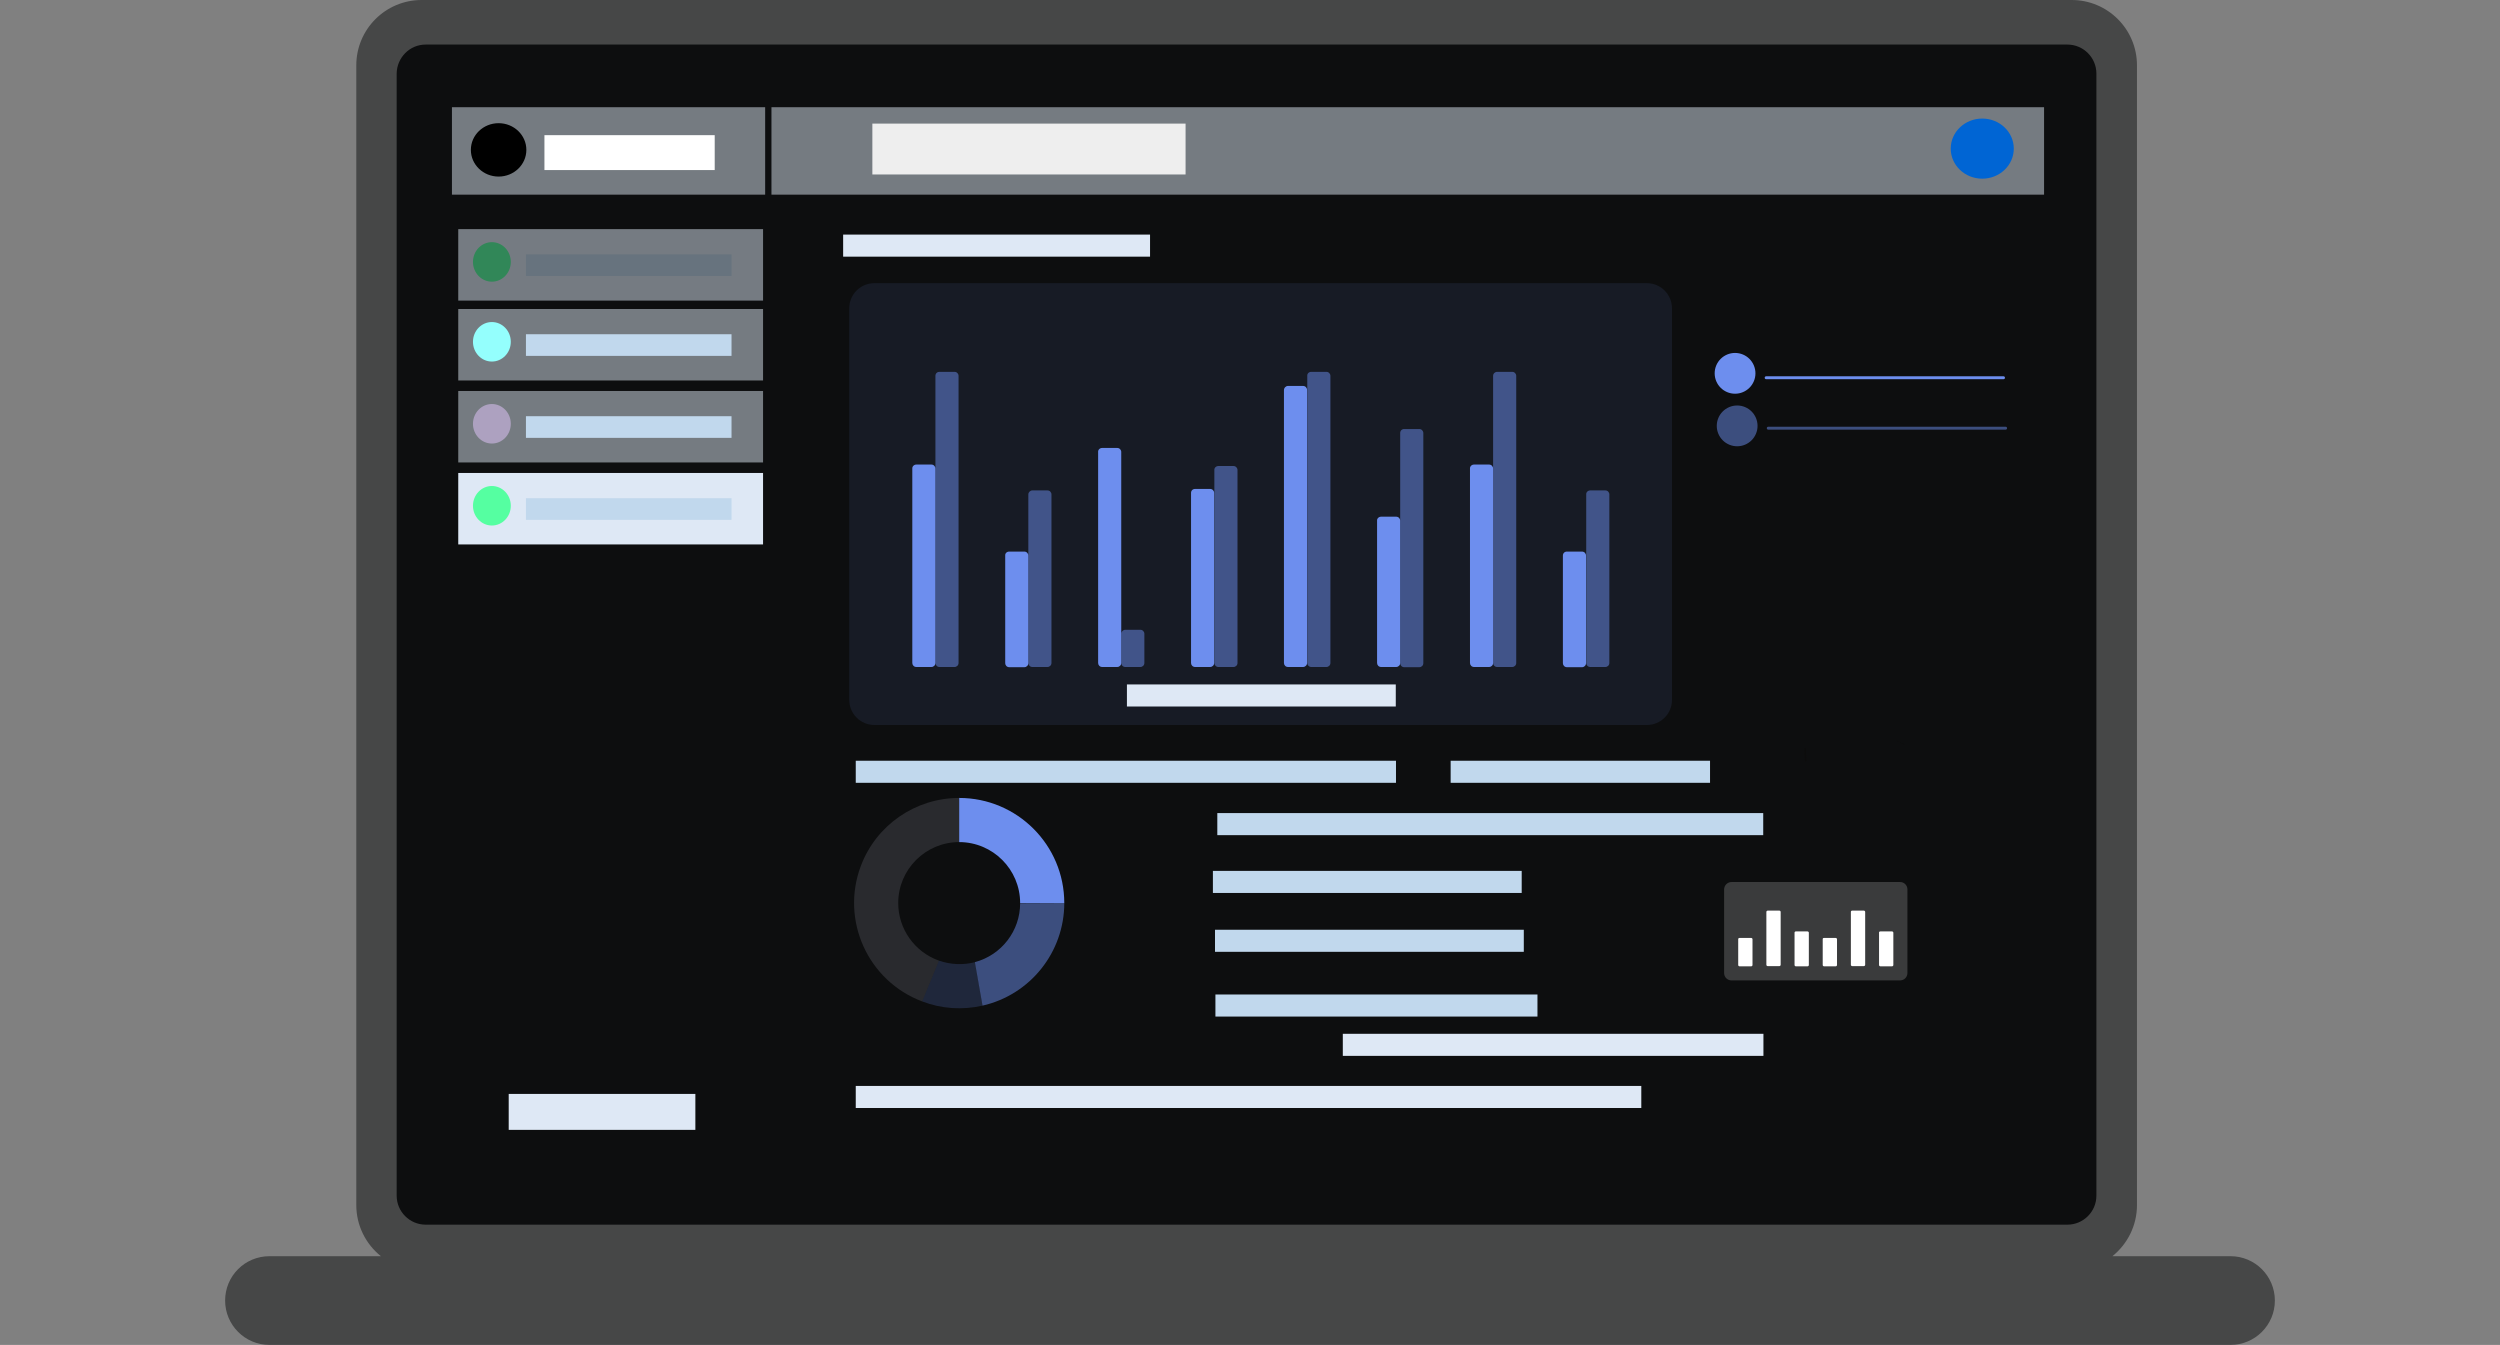 <?xml version="1.0" encoding="utf-8"?>
<!-- Generator: Adobe Illustrator 23.0.1, SVG Export Plug-In . SVG Version: 6.00 Build 0)  -->
<svg version="1.1" id="Layer_1" xmlns="http://www.w3.org/2000/svg" xmlns:xlink="http://www.w3.org/1999/xlink" x="0px" y="0px"
	 viewBox="0 0 1189.3 639.8" style="enable-background:new 0 0 1189.3 639.8;" xml:space="preserve">
<rect x="0" y="0" width="1189.3" height="639.8" fill="#808080" stroke="none"/>
<style type="text/css">
	.st0{opacity:0.5;fill:#0D0E0F;}
	.st1{fill:#0D0E0F;}
	.st2{opacity:0.5;fill:#DEE8F5;}
	.st3{fill:#0065D4;}
	.st4{fill:#C1D8ED;}
	.st5{fill:#DEE8F5;}
	.st6{opacity:0.1;}
	.st7{fill:#6D8EEE;}
	.st8{opacity:0.5;fill:#6D8EEE;enable-background:new    ;}
	.st9{fill:#FFFFFF;}
	.st10{fill:#FFFFFF;fill-opacity:0;}
	.st11{fill:#292A2E;}
	.st12{opacity:0.2;fill:#6D8EEE;enable-background:new    ;}
	.st13{fill:#EEEEEE;}
	.st14{opacity:0.2;fill:#F4F4F4;}
	.st15{fill:none;stroke:#0C0C0C;stroke-width:0.75;stroke-linecap:round;stroke-linejoin:round;}
	.st16{fill:#0C0C0C;}
	.st17{fill:#94FFFD;}
	.st18{fill:#55FFA1;}
	.st19{opacity:0.5;fill:#E7C9FF;enable-background:new    ;}
	.st20{opacity:0.5;}
</style>
<path class="st0" d="M1061.1,597.6h-56.2c7.1-5.7,11.7-14.5,11.7-24.3V31.1c0-17.2-13.9-31.1-31.1-31.1H200.6
	c-17.2,0-31.1,13.9-31.1,31.1v542.2c0,9.8,4.6,18.6,11.7,24.3h-53c-11.7,0-21.1,9.4-21.1,21.1c0,11.6,9.4,21.1,21.1,21.1h932.9
	c11.6,0,21.1-9.4,21.1-21.1C1082.2,607.1,1072.8,597.6,1061.1,597.6z"/>
<path class="st1" d="M202.5,21.2h781c7.6,0,13.8,6.2,13.8,13.8v533.8c0,7.6-6.2,13.8-13.8,13.8h-781c-7.6,0-13.8-6.2-13.8-13.8V35
	C188.8,27.4,194.9,21.2,202.5,21.2z"/>
<rect x="367" y="51" class="st2" width="605.4" height="41.6"/>
<ellipse class="st3" cx="943" cy="70.7" rx="15" ry="14.3"/>
<rect x="578" y="442.3" class="st4" width="146.9" height="10.5"/>
<rect x="638.8" y="491.8" class="st5" width="200.1" height="10.5"/>
<rect x="578.2" y="473.1" class="st4" width="153.2" height="10.5"/>
<rect x="407.1" y="516.6" class="st5" width="373.7" height="10.5"/>
<rect x="401.1" y="111.6" class="st5" width="146" height="10.5"/>
<rect x="407.1" y="361.9" class="st4" width="257" height="10.5"/>
<rect x="690.1" y="361.9" class="st4" width="123.4" height="10.5"/>
<rect x="579.1" y="386.8" class="st4" width="259.7" height="10.5"/>
<g>
	<g class="st6">
		<path class="st7" d="M783.4,344.9H416c-6.7,0-12-5.4-12-12V146.7c0-6.7,5.4-12,12-12h367.4c6.7,0,12,5.4,12,12v186.1
			C795.5,339.5,790.1,344.9,783.4,344.9z"/>
	</g>
	<g>
		<path id="gra5_b" class="st8" d="M446.9,176.9h7.2c1.1,0,1.9,0.9,1.9,1.9v136.6c0,1.1-0.9,1.9-1.9,1.9h-7.2
			c-1.1,0-1.9-0.9-1.9-1.9V178.8C445,177.7,445.8,176.9,446.9,176.9z"/>
		<path id="gra5_b-2" class="st7" d="M435.9,221h7.2c1.1,0,1.9,0.9,1.9,1.9v92.5c0,1.1-0.9,1.9-1.9,1.9h-7.2c-1.1,0-1.9-0.9-1.9-1.9
			V223C433.9,221.9,434.8,221,435.9,221z"/>
	</g>
	<g>
		<path id="gra5_b-3" class="st8" d="M535.3,299.6h7.2c1.1,0,1.9,0.9,1.9,1.9v13.9c0,1.1-0.9,1.9-1.9,1.9h-7.2
			c-1.1,0-1.9-0.9-1.9-1.9v-13.9C533.4,300.5,534.3,299.6,535.3,299.6z"/>
		<path id="gra5_b-4" class="st7" d="M524.3,213.1h7.2c1.1,0,1.9,0.9,1.9,1.9v100.4c0,1.1-0.9,1.9-1.9,1.9h-7.2
			c-1.1,0-1.9-0.9-1.9-1.9V215C522.3,214,523.2,213.1,524.3,213.1z"/>
	</g>
	<g>
		<path id="gra5_b-5" class="st8" d="M491.1,233.3h7.2c1.1,0,1.9,0.9,1.9,1.9v80.2c0,1.1-0.9,1.9-1.9,1.9h-7.2
			c-1.1,0-1.9-0.9-1.9-1.9v-80.2C489.2,234.2,490.1,233.3,491.1,233.3z"/>
		<path id="gra5_b-6" class="st7" d="M480.1,262.4h7.2c1.1,0,1.9,0.9,1.9,1.9v51.2c0,1.1-0.9,1.9-1.9,1.9h-7.2
			c-1.1,0-1.9-0.9-1.9-1.9v-51.2C478.1,263.2,479,262.4,480.1,262.4z"/>
	</g>
	<g>
		<path id="gra5_b-7" class="st8" d="M668,204.1h7.2c1.1,0,1.9,0.9,1.9,1.9v109.5c0,1.1-0.9,1.9-1.9,1.9H668c-1.1,0-1.9-0.9-1.9-1.9
			V206C666.1,204.9,666.9,204.1,668,204.1z"/>
		<path id="gra5_b-8" class="st7" d="M657,245.8h7.2c1.1,0,1.9,0.9,1.9,1.9v67.7c0,1.1-0.9,1.9-1.9,1.9H657c-1.1,0-1.9-0.9-1.9-1.9
			v-67.7C655,246.7,655.9,245.8,657,245.8z"/>
	</g>
	<g>
		<path id="gra5_b-9" class="st8" d="M579.6,221.7h7.2c1.1,0,1.9,0.9,1.9,1.9v91.8c0,1.1-0.9,1.9-1.9,1.9h-7.2
			c-1.1,0-1.9-0.9-1.9-1.9v-91.8C577.6,222.6,578.5,221.7,579.6,221.7z"/>
		<path id="gra5_b-10" class="st7" d="M568.5,232.6h7.2c1.1,0,1.9,0.9,1.9,1.9v80.9c0,1.1-0.9,1.9-1.9,1.9h-7.2
			c-1.1,0-1.9-0.9-1.9-1.9v-80.9C566.6,233.4,567.4,232.6,568.5,232.6z"/>
	</g>
	<g>
		<path id="gra5_b-11" class="st8" d="M623.8,176.9h7.2c1.1,0,1.9,0.9,1.9,1.9v136.6c0,1.1-0.9,1.9-1.9,1.9h-7.2
			c-1.1,0-1.9-0.9-1.9-1.9V178.8C621.8,177.7,622.7,176.9,623.8,176.9z"/>
		<path id="gra5_b-12" class="st7" d="M612.7,183.6h7.2c1.1,0,1.9,0.9,1.9,1.9v129.9c0,1.1-0.9,1.9-1.9,1.9h-7.2
			c-1.1,0-1.9-0.9-1.9-1.9V185.6C610.8,184.5,611.7,183.6,612.7,183.6z"/>
	</g>
	<g>
		<path id="gra5_b-13" class="st8" d="M712.2,176.9h7.2c1.1,0,1.9,0.9,1.9,1.9v136.6c0,1.1-0.9,1.9-1.9,1.9h-7.2
			c-1.1,0-1.9-0.9-1.9-1.9V178.8C710.3,177.7,711.2,176.9,712.2,176.9z"/>
		<path id="gra5_b-14" class="st7" d="M701.2,221h7.2c1.1,0,1.9,0.9,1.9,1.9v92.5c0,1.1-0.9,1.9-1.9,1.9h-7.2
			c-1.1,0-1.9-0.9-1.9-1.9V223C699.2,221.9,700.1,221,701.2,221z"/>
	</g>
	<g>
		<path id="gra5_b-15" class="st8" d="M756.5,233.3h7.2c1.1,0,1.9,0.9,1.9,1.9v80.2c0,1.1-0.9,1.9-1.9,1.9h-7.2
			c-1.1,0-1.9-0.9-1.9-1.9v-80.2C754.5,234.2,755.4,233.3,756.5,233.3z"/>
		<path id="gra5_b-16" class="st7" d="M745.4,262.4h7.2c1.1,0,1.9,0.9,1.9,1.9v51.2c0,1.1-0.9,1.9-1.9,1.9h-7.2
			c-1.1,0-1.9-0.9-1.9-1.9v-51.2C743.5,263.2,744.3,262.4,745.4,262.4z"/>
	</g>
</g>
<rect x="215" y="51" class="st2" width="149" height="41.6"/>
<ellipse cx="237.2" cy="71.3" rx="13.2" ry="12.7"/>
<rect x="259" y="64.3" class="st9" width="81" height="16.6"/>
<circle id="gra7_p-2" class="st7" cx="825.4" cy="177.6" r="9.7"/>
<path class="st7" d="M953.1,180.4H840.2c-0.4,0-0.7-0.3-0.7-0.7s0.3-0.7,0.7-0.7h112.9c0.4,0,0.7,0.3,0.7,0.7
	S953.5,180.4,953.1,180.4z"/>
<path class="st8" d="M954.1,204.4H841.2c-0.4,0-0.7-0.3-0.7-0.7s0.3-0.7,0.7-0.7h112.9c0.4,0,0.7,0.3,0.7,0.7
	S954.5,204.4,954.1,204.4z"/>
<circle id="gra7_p-2_2_" class="st8" cx="826.4" cy="202.6" r="9.7"/>
<rect x="536.1" y="325.6" class="st5" width="127.9" height="10.5"/>
<g>
	<path class="st10" d="M427.3,429.6c0,12.3,7.8,23.3,19.4,27.4l-8,19.4c-25.8-9.7-38.9-38.6-29.2-64.4c7.3-19.5,26-32.4,46.8-32.4
		v21C440.3,400.6,427.3,413.6,427.3,429.6z"/>
	<path class="st11" d="M427.3,429.6c0,12.3,7.8,23.3,19.4,27.4l-8,19.4c-25.8-9.7-38.9-38.6-29.2-64.4c7.3-19.5,26-32.4,46.8-32.4
		v21C440.3,400.6,427.3,413.6,427.3,429.6z"/>
	<path class="st7" d="M506.3,429.6h-21c0-16-13-29-29-29v-21C483.9,379.6,506.3,402,506.3,429.6z"/>
	<path class="st8" d="M506.3,429.6c0,23.3-16.1,43.6-38.9,48.8l-3.6-20.7c12.7-3.4,21.5-14.9,21.5-28L506.3,429.6z"/>
	<path class="st12" d="M467.4,478.4c-9.6,2.2-19.6,1.5-28.7-2l8-19.4c5.5,1.9,11.5,2.2,17.2,0.7L467.4,478.4z"/>
</g>
<rect x="577" y="414.3" class="st4" width="146.9" height="10.5"/>
<rect x="415" y="58.8" class="st13" width="149" height="24.2"/>
<path class="st14" d="M823.7,419.6h80.2c1.9,0,3.5,1.5,3.5,3.5v39.8c0,1.9-1.5,3.5-3.5,3.5h-80.2c-1.9,0-3.5-1.5-3.5-3.5v-39.8
	C820.2,421.2,821.8,419.6,823.7,419.6z"/>
<g>
	<path id="gra19_b" class="st9" d="M867.7,446.2h5.6c0.3,0,0.6,0.3,0.6,0.6v12.3c0,0.3-0.3,0.6-0.6,0.6h-5.6c-0.3,0-0.6-0.3-0.6-0.6
		v-12.3C867.1,446.4,867.3,446.2,867.7,446.2z"/>
	<path id="gra19_b-2" class="st9" d="M881.1,433.2h5.6c0.3,0,0.6,0.3,0.6,0.6V459c0,0.3-0.3,0.6-0.6,0.6h-5.6
		c-0.3,0-0.6-0.3-0.6-0.6v-25.2C880.5,433.5,880.7,433.2,881.1,433.2z"/>
	<path id="gra19_b-3" class="st9" d="M894.5,443.1h5.6c0.3,0,0.6,0.3,0.6,0.6v15.4c0,0.3-0.3,0.6-0.6,0.6h-5.6
		c-0.3,0-0.6-0.3-0.6-0.6v-15.4C893.8,443.4,894.1,443.1,894.5,443.1z"/>
	<path id="gra19_b-4" class="st9" d="M827.5,446.2h5.6c0.3,0,0.6,0.3,0.6,0.6v12.3c0,0.3-0.3,0.6-0.6,0.6h-5.6
		c-0.3,0-0.6-0.3-0.6-0.6v-12.3C826.9,446.4,827.2,446.2,827.5,446.2z"/>
	<path id="gra19_b-5" class="st9" d="M840.9,433.2h5.6c0.3,0,0.6,0.3,0.6,0.6V459c0,0.3-0.3,0.6-0.6,0.6h-5.6
		c-0.3,0-0.6-0.3-0.6-0.6v-25.2C840.3,433.5,840.6,433.2,840.9,433.2z"/>
	<path id="gra19_b-6" class="st9" d="M854.3,443.1h5.6c0.3,0,0.6,0.3,0.6,0.6v15.4c0,0.3-0.3,0.6-0.6,0.6h-5.6
		c-0.3,0-0.6-0.3-0.6-0.6v-15.4C853.7,443.4,853.9,443.1,854.3,443.1z"/>
</g>
<line class="st15" x1="859" y1="362" x2="858.7" y2="356.3"/>
<path class="st16" d="M906,354.2L906,354.2l-3.7-1.7c-0.1,0-0.1-0.1-0.1-0.1c0-0.1,0.1-0.1,0.1-0.1l3.7,1.7c0.1,0,0.1,0.1,0.1,0.1
	C906.1,354.2,906,354.2,906,354.2L906,354.2z"/>
<rect x="218" y="147" class="st2" width="145" height="34"/>
<ellipse class="st17" cx="234" cy="162.6" rx="9" ry="9.4"/>
<rect x="250.2" y="159" class="st4" width="97.8" height="10.3"/>
<g>
	<rect x="218" y="225" class="st5" width="145" height="34"/>
	<ellipse class="st18" cx="234" cy="240.6" rx="9" ry="9.4"/>
	<rect x="250.2" y="237" class="st4" width="97.8" height="10.3"/>
</g>
<rect x="218" y="186" class="st2" width="145" height="34"/>
<ellipse class="st19" cx="234" cy="201.6" rx="9" ry="9.4"/>
<rect x="250.2" y="198" class="st4" width="97.8" height="10.3"/>
<g class="st20">
	<rect x="218" y="109" class="st5" width="145" height="34"/>
	<ellipse class="st18" cx="234" cy="124.6" rx="9" ry="9.4"/>
	<rect x="250.2" y="121" class="st4" width="97.8" height="10.3"/>
</g>
<rect x="242" y="520.4" class="st5" width="88.8" height="17.1"/>
</svg>
